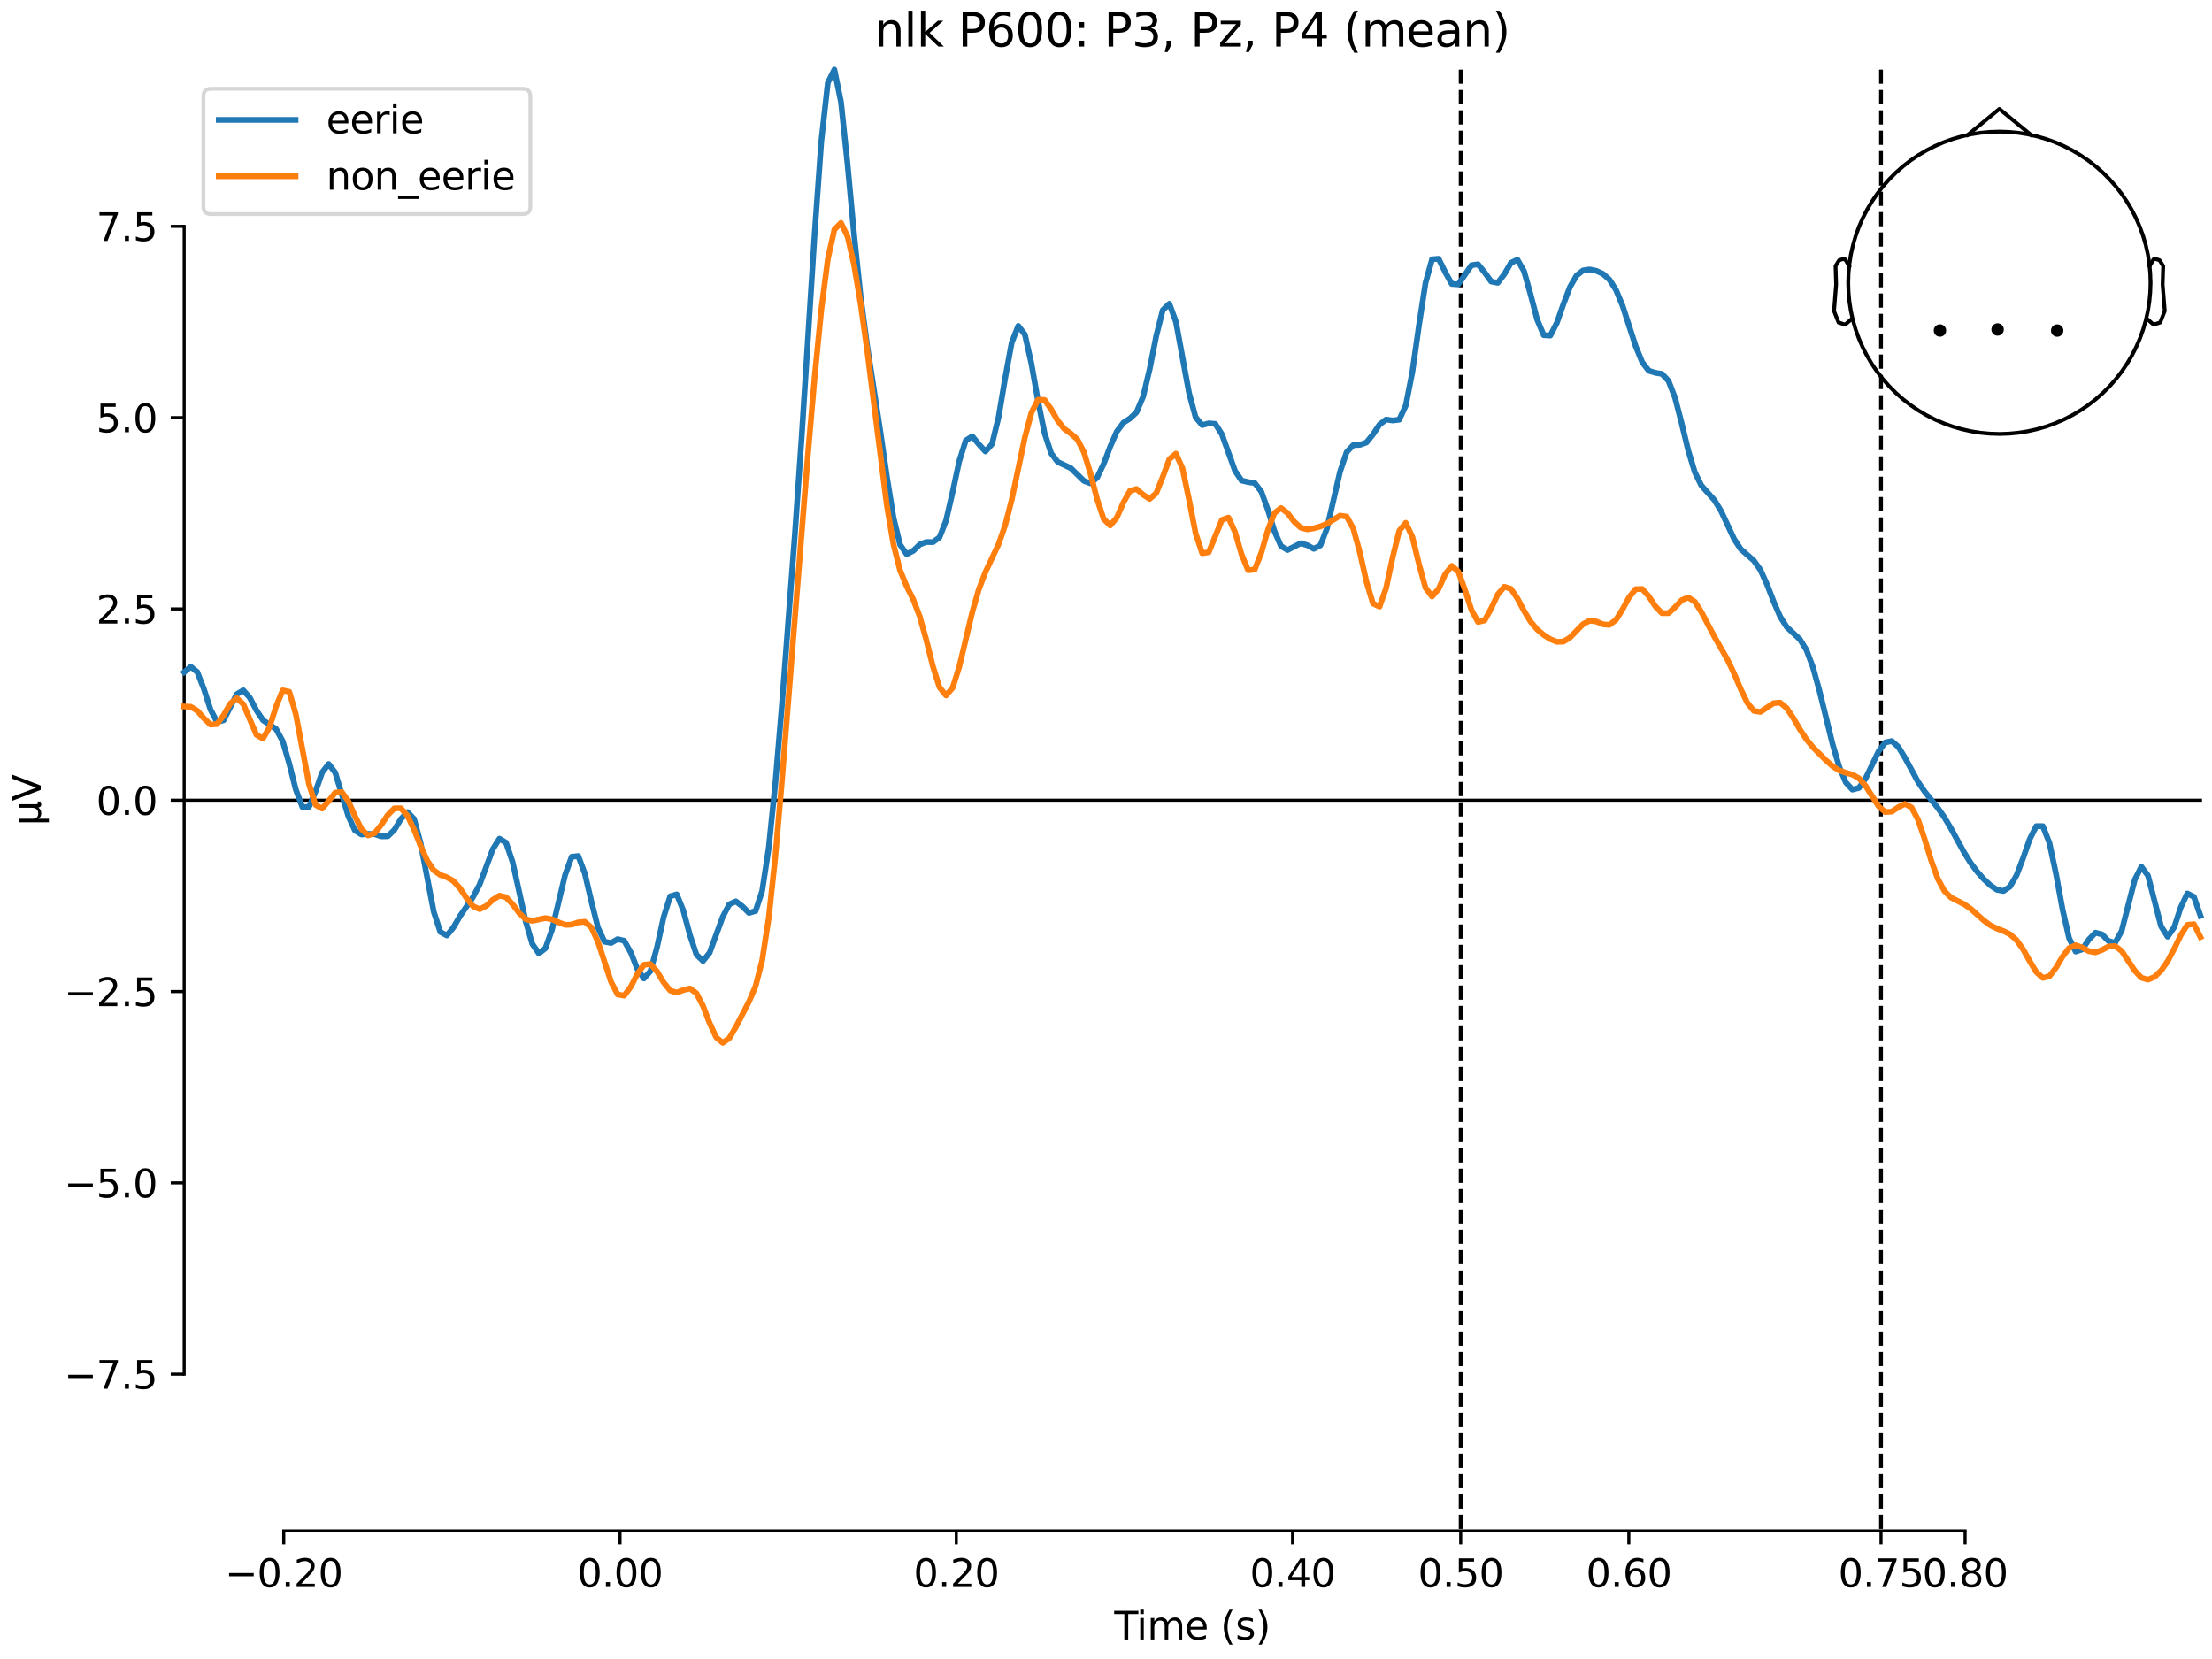 <?xml version="1.0" encoding="utf-8" standalone="no"?>
<!DOCTYPE svg PUBLIC "-//W3C//DTD SVG 1.1//EN"
  "http://www.w3.org/Graphics/SVG/1.1/DTD/svg11.dtd">
<svg xmlns:xlink="http://www.w3.org/1999/xlink" width="576pt" height="432pt" viewBox="0 0 576 432" xmlns="http://www.w3.org/2000/svg" version="1.1">
 <defs>
  <style type="text/css">*{stroke-linejoin: round; stroke-linecap: butt}</style>
 </defs>
 <g id="figure_1">
  <g id="patch_1">
   <path d="M 0 432 
L 576 432 
L 576 0 
L 0 0 
z
" style="fill: #ffffff"/>
  </g>
  <g id="axes_1">
   <g id="patch_2">
    <path d="M 47.961 398.644 
L 573 398.644 
L 573 18.118 
L 47.961 18.118 
L 47.961 398.644 
z
" style="fill: none; opacity: 0"/>
   </g>
   <g id="patch_3">
    <path d="M 47.961 357.821 
L 47.961 58.94 
" style="fill: none; stroke: #000000; stroke-width: 0.8; stroke-linejoin: miter; stroke-linecap: square"/>
   </g>
   <g id="LineCollection_1">
    <path d="M 380.36 18.118 
L 380.36 398.644 
" clip-path="url(#p552766f09e)" style="fill: none; stroke-dasharray: 3.7,1.6; stroke-dashoffset: 0; stroke: #000000"/>
    <path d="M 489.814 18.118 
L 489.814 398.644 
" clip-path="url(#p552766f09e)" style="fill: none; stroke-dasharray: 3.7,1.6; stroke-dashoffset: 0; stroke: #000000"/>
   </g>
   <g id="matplotlib.axis_1">
    <g id="xtick_1">
     <g id="line2d_1">
      <defs>
       <path id="m900a880a74" d="M 0 0 
L 0 3.5 
" style="stroke: #000000; stroke-width: 0.8"/>
      </defs>
      <g>
       <use xlink:href="#m900a880a74" x="73.888" y="398.644" style="stroke: #000000; stroke-width: 0.8"/>
      </g>
     </g>
     <g id="text_1">
      <!-- −0.20 -->
      <g transform="translate(58.566 413.242) scale(0.1 -0.1)">
       <defs>
        <path id="DejaVuSans-2212" d="M 678 2272 
L 4684 2272 
L 4684 1741 
L 678 1741 
L 678 2272 
z
" transform="scale(0.016)"/>
        <path id="DejaVuSans-30" d="M 2034 4250 
Q 1547 4250 1301 3770 
Q 1056 3291 1056 2328 
Q 1056 1369 1301 889 
Q 1547 409 2034 409 
Q 2525 409 2770 889 
Q 3016 1369 3016 2328 
Q 3016 3291 2770 3770 
Q 2525 4250 2034 4250 
z
M 2034 4750 
Q 2819 4750 3233 4129 
Q 3647 3509 3647 2328 
Q 3647 1150 3233 529 
Q 2819 -91 2034 -91 
Q 1250 -91 836 529 
Q 422 1150 422 2328 
Q 422 3509 836 4129 
Q 1250 4750 2034 4750 
z
" transform="scale(0.016)"/>
        <path id="DejaVuSans-2e" d="M 684 794 
L 1344 794 
L 1344 0 
L 684 0 
L 684 794 
z
" transform="scale(0.016)"/>
        <path id="DejaVuSans-32" d="M 1228 531 
L 3431 531 
L 3431 0 
L 469 0 
L 469 531 
Q 828 903 1448 1529 
Q 2069 2156 2228 2338 
Q 2531 2678 2651 2914 
Q 2772 3150 2772 3378 
Q 2772 3750 2511 3984 
Q 2250 4219 1831 4219 
Q 1534 4219 1204 4116 
Q 875 4013 500 3803 
L 500 4441 
Q 881 4594 1212 4672 
Q 1544 4750 1819 4750 
Q 2544 4750 2975 4387 
Q 3406 4025 3406 3419 
Q 3406 3131 3298 2873 
Q 3191 2616 2906 2266 
Q 2828 2175 2409 1742 
Q 1991 1309 1228 531 
z
" transform="scale(0.016)"/>
       </defs>
       <use xlink:href="#DejaVuSans-2212"/>
       <use xlink:href="#DejaVuSans-30" transform="translate(83.789 0)"/>
       <use xlink:href="#DejaVuSans-2e" transform="translate(147.412 0)"/>
       <use xlink:href="#DejaVuSans-32" transform="translate(179.199 0)"/>
       <use xlink:href="#DejaVuSans-30" transform="translate(242.822 0)"/>
      </g>
     </g>
    </g>
    <g id="xtick_2">
     <g id="line2d_2">
      <g>
       <use xlink:href="#m900a880a74" x="161.452" y="398.644" style="stroke: #000000; stroke-width: 0.8"/>
      </g>
     </g>
     <g id="text_2">
      <!-- 0.00 -->
      <g transform="translate(150.319 413.242) scale(0.1 -0.1)">
       <use xlink:href="#DejaVuSans-30"/>
       <use xlink:href="#DejaVuSans-2e" transform="translate(63.623 0)"/>
       <use xlink:href="#DejaVuSans-30" transform="translate(95.41 0)"/>
       <use xlink:href="#DejaVuSans-30" transform="translate(159.033 0)"/>
      </g>
     </g>
    </g>
    <g id="xtick_3">
     <g id="line2d_3">
      <g>
       <use xlink:href="#m900a880a74" x="249.015" y="398.644" style="stroke: #000000; stroke-width: 0.8"/>
      </g>
     </g>
     <g id="text_3">
      <!-- 0.20 -->
      <g transform="translate(237.882 413.242) scale(0.1 -0.1)">
       <use xlink:href="#DejaVuSans-30"/>
       <use xlink:href="#DejaVuSans-2e" transform="translate(63.623 0)"/>
       <use xlink:href="#DejaVuSans-32" transform="translate(95.41 0)"/>
       <use xlink:href="#DejaVuSans-30" transform="translate(159.033 0)"/>
      </g>
     </g>
    </g>
    <g id="xtick_4">
     <g id="line2d_4">
      <g>
       <use xlink:href="#m900a880a74" x="336.578" y="398.644" style="stroke: #000000; stroke-width: 0.8"/>
      </g>
     </g>
     <g id="text_4">
      <!-- 0.40 -->
      <g transform="translate(325.446 413.242) scale(0.1 -0.1)">
       <defs>
        <path id="DejaVuSans-34" d="M 2419 4116 
L 825 1625 
L 2419 1625 
L 2419 4116 
z
M 2253 4666 
L 3047 4666 
L 3047 1625 
L 3713 1625 
L 3713 1100 
L 3047 1100 
L 3047 0 
L 2419 0 
L 2419 1100 
L 313 1100 
L 313 1709 
L 2253 4666 
z
" transform="scale(0.016)"/>
       </defs>
       <use xlink:href="#DejaVuSans-30"/>
       <use xlink:href="#DejaVuSans-2e" transform="translate(63.623 0)"/>
       <use xlink:href="#DejaVuSans-34" transform="translate(95.41 0)"/>
       <use xlink:href="#DejaVuSans-30" transform="translate(159.033 0)"/>
      </g>
     </g>
    </g>
    <g id="xtick_5">
     <g id="line2d_5">
      <g>
       <use xlink:href="#m900a880a74" x="380.36" y="398.644" style="stroke: #000000; stroke-width: 0.8"/>
      </g>
     </g>
     <g id="text_5">
      <!-- 0.50 -->
      <g transform="translate(369.227 413.242) scale(0.1 -0.1)">
       <defs>
        <path id="DejaVuSans-35" d="M 691 4666 
L 3169 4666 
L 3169 4134 
L 1269 4134 
L 1269 2991 
Q 1406 3038 1543 3061 
Q 1681 3084 1819 3084 
Q 2600 3084 3056 2656 
Q 3513 2228 3513 1497 
Q 3513 744 3044 326 
Q 2575 -91 1722 -91 
Q 1428 -91 1123 -41 
Q 819 9 494 109 
L 494 744 
Q 775 591 1075 516 
Q 1375 441 1709 441 
Q 2250 441 2565 725 
Q 2881 1009 2881 1497 
Q 2881 1984 2565 2268 
Q 2250 2553 1709 2553 
Q 1456 2553 1204 2497 
Q 953 2441 691 2322 
L 691 4666 
z
" transform="scale(0.016)"/>
       </defs>
       <use xlink:href="#DejaVuSans-30"/>
       <use xlink:href="#DejaVuSans-2e" transform="translate(63.623 0)"/>
       <use xlink:href="#DejaVuSans-35" transform="translate(95.41 0)"/>
       <use xlink:href="#DejaVuSans-30" transform="translate(159.033 0)"/>
      </g>
     </g>
    </g>
    <g id="xtick_6">
     <g id="line2d_6">
      <g>
       <use xlink:href="#m900a880a74" x="424.142" y="398.644" style="stroke: #000000; stroke-width: 0.8"/>
      </g>
     </g>
     <g id="text_6">
      <!-- 0.60 -->
      <g transform="translate(413.009 413.242) scale(0.1 -0.1)">
       <defs>
        <path id="DejaVuSans-36" d="M 2113 2584 
Q 1688 2584 1439 2293 
Q 1191 2003 1191 1497 
Q 1191 994 1439 701 
Q 1688 409 2113 409 
Q 2538 409 2786 701 
Q 3034 994 3034 1497 
Q 3034 2003 2786 2293 
Q 2538 2584 2113 2584 
z
M 3366 4563 
L 3366 3988 
Q 3128 4100 2886 4159 
Q 2644 4219 2406 4219 
Q 1781 4219 1451 3797 
Q 1122 3375 1075 2522 
Q 1259 2794 1537 2939 
Q 1816 3084 2150 3084 
Q 2853 3084 3261 2657 
Q 3669 2231 3669 1497 
Q 3669 778 3244 343 
Q 2819 -91 2113 -91 
Q 1303 -91 875 529 
Q 447 1150 447 2328 
Q 447 3434 972 4092 
Q 1497 4750 2381 4750 
Q 2619 4750 2861 4703 
Q 3103 4656 3366 4563 
z
" transform="scale(0.016)"/>
       </defs>
       <use xlink:href="#DejaVuSans-30"/>
       <use xlink:href="#DejaVuSans-2e" transform="translate(63.623 0)"/>
       <use xlink:href="#DejaVuSans-36" transform="translate(95.41 0)"/>
       <use xlink:href="#DejaVuSans-30" transform="translate(159.033 0)"/>
      </g>
     </g>
    </g>
    <g id="xtick_7">
     <g id="line2d_7">
      <g>
       <use xlink:href="#m900a880a74" x="489.814" y="398.644" style="stroke: #000000; stroke-width: 0.8"/>
      </g>
     </g>
     <g id="text_7">
      <!-- 0.75 -->
      <g transform="translate(478.682 413.242) scale(0.1 -0.1)">
       <defs>
        <path id="DejaVuSans-37" d="M 525 4666 
L 3525 4666 
L 3525 4397 
L 1831 0 
L 1172 0 
L 2766 4134 
L 525 4134 
L 525 4666 
z
" transform="scale(0.016)"/>
       </defs>
       <use xlink:href="#DejaVuSans-30"/>
       <use xlink:href="#DejaVuSans-2e" transform="translate(63.623 0)"/>
       <use xlink:href="#DejaVuSans-37" transform="translate(95.41 0)"/>
       <use xlink:href="#DejaVuSans-35" transform="translate(159.033 0)"/>
      </g>
     </g>
    </g>
    <g id="xtick_8">
     <g id="line2d_8">
      <g>
       <use xlink:href="#m900a880a74" x="511.705" y="398.644" style="stroke: #000000; stroke-width: 0.8"/>
      </g>
     </g>
     <g id="text_8">
      <!-- 0.80 -->
      <g transform="translate(500.573 413.242) scale(0.1 -0.1)">
       <defs>
        <path id="DejaVuSans-38" d="M 2034 2216 
Q 1584 2216 1326 1975 
Q 1069 1734 1069 1313 
Q 1069 891 1326 650 
Q 1584 409 2034 409 
Q 2484 409 2743 651 
Q 3003 894 3003 1313 
Q 3003 1734 2745 1975 
Q 2488 2216 2034 2216 
z
M 1403 2484 
Q 997 2584 770 2862 
Q 544 3141 544 3541 
Q 544 4100 942 4425 
Q 1341 4750 2034 4750 
Q 2731 4750 3128 4425 
Q 3525 4100 3525 3541 
Q 3525 3141 3298 2862 
Q 3072 2584 2669 2484 
Q 3125 2378 3379 2068 
Q 3634 1759 3634 1313 
Q 3634 634 3220 271 
Q 2806 -91 2034 -91 
Q 1263 -91 848 271 
Q 434 634 434 1313 
Q 434 1759 690 2068 
Q 947 2378 1403 2484 
z
M 1172 3481 
Q 1172 3119 1398 2916 
Q 1625 2713 2034 2713 
Q 2441 2713 2670 2916 
Q 2900 3119 2900 3481 
Q 2900 3844 2670 4047 
Q 2441 4250 2034 4250 
Q 1625 4250 1398 4047 
Q 1172 3844 1172 3481 
z
" transform="scale(0.016)"/>
       </defs>
       <use xlink:href="#DejaVuSans-30"/>
       <use xlink:href="#DejaVuSans-2e" transform="translate(63.623 0)"/>
       <use xlink:href="#DejaVuSans-38" transform="translate(95.41 0)"/>
       <use xlink:href="#DejaVuSans-30" transform="translate(159.033 0)"/>
      </g>
     </g>
    </g>
    <g id="text_9">
     <!-- Time (s) -->
     <g transform="translate(290.152 426.92) scale(0.1 -0.1)">
      <defs>
       <path id="DejaVuSans-54" d="M -19 4666 
L 3928 4666 
L 3928 4134 
L 2272 4134 
L 2272 0 
L 1638 0 
L 1638 4134 
L -19 4134 
L -19 4666 
z
" transform="scale(0.016)"/>
       <path id="DejaVuSans-69" d="M 603 3500 
L 1178 3500 
L 1178 0 
L 603 0 
L 603 3500 
z
M 603 4863 
L 1178 4863 
L 1178 4134 
L 603 4134 
L 603 4863 
z
" transform="scale(0.016)"/>
       <path id="DejaVuSans-6d" d="M 3328 2828 
Q 3544 3216 3844 3400 
Q 4144 3584 4550 3584 
Q 5097 3584 5394 3201 
Q 5691 2819 5691 2113 
L 5691 0 
L 5113 0 
L 5113 2094 
Q 5113 2597 4934 2840 
Q 4756 3084 4391 3084 
Q 3944 3084 3684 2787 
Q 3425 2491 3425 1978 
L 3425 0 
L 2847 0 
L 2847 2094 
Q 2847 2600 2669 2842 
Q 2491 3084 2119 3084 
Q 1678 3084 1418 2786 
Q 1159 2488 1159 1978 
L 1159 0 
L 581 0 
L 581 3500 
L 1159 3500 
L 1159 2956 
Q 1356 3278 1631 3431 
Q 1906 3584 2284 3584 
Q 2666 3584 2933 3390 
Q 3200 3197 3328 2828 
z
" transform="scale(0.016)"/>
       <path id="DejaVuSans-65" d="M 3597 1894 
L 3597 1613 
L 953 1613 
Q 991 1019 1311 708 
Q 1631 397 2203 397 
Q 2534 397 2845 478 
Q 3156 559 3463 722 
L 3463 178 
Q 3153 47 2828 -22 
Q 2503 -91 2169 -91 
Q 1331 -91 842 396 
Q 353 884 353 1716 
Q 353 2575 817 3079 
Q 1281 3584 2069 3584 
Q 2775 3584 3186 3129 
Q 3597 2675 3597 1894 
z
M 3022 2063 
Q 3016 2534 2758 2815 
Q 2500 3097 2075 3097 
Q 1594 3097 1305 2825 
Q 1016 2553 972 2059 
L 3022 2063 
z
" transform="scale(0.016)"/>
       <path id="DejaVuSans-20" transform="scale(0.016)"/>
       <path id="DejaVuSans-28" d="M 1984 4856 
Q 1566 4138 1362 3434 
Q 1159 2731 1159 2009 
Q 1159 1288 1364 580 
Q 1569 -128 1984 -844 
L 1484 -844 
Q 1016 -109 783 600 
Q 550 1309 550 2009 
Q 550 2706 781 3412 
Q 1013 4119 1484 4856 
L 1984 4856 
z
" transform="scale(0.016)"/>
       <path id="DejaVuSans-73" d="M 2834 3397 
L 2834 2853 
Q 2591 2978 2328 3040 
Q 2066 3103 1784 3103 
Q 1356 3103 1142 2972 
Q 928 2841 928 2578 
Q 928 2378 1081 2264 
Q 1234 2150 1697 2047 
L 1894 2003 
Q 2506 1872 2764 1633 
Q 3022 1394 3022 966 
Q 3022 478 2636 193 
Q 2250 -91 1575 -91 
Q 1294 -91 989 -36 
Q 684 19 347 128 
L 347 722 
Q 666 556 975 473 
Q 1284 391 1588 391 
Q 1994 391 2212 530 
Q 2431 669 2431 922 
Q 2431 1156 2273 1281 
Q 2116 1406 1581 1522 
L 1381 1569 
Q 847 1681 609 1914 
Q 372 2147 372 2553 
Q 372 3047 722 3315 
Q 1072 3584 1716 3584 
Q 2034 3584 2315 3537 
Q 2597 3491 2834 3397 
z
" transform="scale(0.016)"/>
       <path id="DejaVuSans-29" d="M 513 4856 
L 1013 4856 
Q 1481 4119 1714 3412 
Q 1947 2706 1947 2009 
Q 1947 1309 1714 600 
Q 1481 -109 1013 -844 
L 513 -844 
Q 928 -128 1133 580 
Q 1338 1288 1338 2009 
Q 1338 2731 1133 3434 
Q 928 4138 513 4856 
z
" transform="scale(0.016)"/>
      </defs>
      <use xlink:href="#DejaVuSans-54"/>
      <use xlink:href="#DejaVuSans-69" transform="translate(57.959 0)"/>
      <use xlink:href="#DejaVuSans-6d" transform="translate(85.742 0)"/>
      <use xlink:href="#DejaVuSans-65" transform="translate(183.154 0)"/>
      <use xlink:href="#DejaVuSans-20" transform="translate(244.678 0)"/>
      <use xlink:href="#DejaVuSans-28" transform="translate(276.465 0)"/>
      <use xlink:href="#DejaVuSans-73" transform="translate(315.479 0)"/>
      <use xlink:href="#DejaVuSans-29" transform="translate(367.578 0)"/>
     </g>
    </g>
   </g>
   <g id="matplotlib.axis_2">
    <g id="ytick_1">
     <g id="line2d_9">
      <defs>
       <path id="m41a043cfe4" d="M 0 0 
L -3.5 0 
" style="stroke: #000000; stroke-width: 0.8"/>
      </defs>
      <g>
       <use xlink:href="#m41a043cfe4" x="47.961" y="357.821" style="stroke: #000000; stroke-width: 0.8"/>
      </g>
     </g>
     <g id="text_10">
      <!-- −7.5 -->
      <g transform="translate(16.678 361.621) scale(0.1 -0.1)">
       <use xlink:href="#DejaVuSans-2212"/>
       <use xlink:href="#DejaVuSans-37" transform="translate(83.789 0)"/>
       <use xlink:href="#DejaVuSans-2e" transform="translate(147.412 0)"/>
       <use xlink:href="#DejaVuSans-35" transform="translate(179.199 0)"/>
      </g>
     </g>
    </g>
    <g id="ytick_2">
     <g id="line2d_10">
      <g>
       <use xlink:href="#m41a043cfe4" x="47.961" y="308.008" style="stroke: #000000; stroke-width: 0.8"/>
      </g>
     </g>
     <g id="text_11">
      <!-- −5.0 -->
      <g transform="translate(16.678 311.807) scale(0.1 -0.1)">
       <use xlink:href="#DejaVuSans-2212"/>
       <use xlink:href="#DejaVuSans-35" transform="translate(83.789 0)"/>
       <use xlink:href="#DejaVuSans-2e" transform="translate(147.412 0)"/>
       <use xlink:href="#DejaVuSans-30" transform="translate(179.199 0)"/>
      </g>
     </g>
    </g>
    <g id="ytick_3">
     <g id="line2d_11">
      <g>
       <use xlink:href="#m41a043cfe4" x="47.961" y="258.194" style="stroke: #000000; stroke-width: 0.8"/>
      </g>
     </g>
     <g id="text_12">
      <!-- −2.5 -->
      <g transform="translate(16.678 261.994) scale(0.1 -0.1)">
       <use xlink:href="#DejaVuSans-2212"/>
       <use xlink:href="#DejaVuSans-32" transform="translate(83.789 0)"/>
       <use xlink:href="#DejaVuSans-2e" transform="translate(147.412 0)"/>
       <use xlink:href="#DejaVuSans-35" transform="translate(179.199 0)"/>
      </g>
     </g>
    </g>
    <g id="ytick_4">
     <g id="line2d_12">
      <g>
       <use xlink:href="#m41a043cfe4" x="47.961" y="208.381" style="stroke: #000000; stroke-width: 0.8"/>
      </g>
     </g>
     <g id="text_13">
      <!-- 0.0 -->
      <g transform="translate(25.058 212.18) scale(0.1 -0.1)">
       <use xlink:href="#DejaVuSans-30"/>
       <use xlink:href="#DejaVuSans-2e" transform="translate(63.623 0)"/>
       <use xlink:href="#DejaVuSans-30" transform="translate(95.41 0)"/>
      </g>
     </g>
    </g>
    <g id="ytick_5">
     <g id="line2d_13">
      <g>
       <use xlink:href="#m41a043cfe4" x="47.961" y="158.567" style="stroke: #000000; stroke-width: 0.8"/>
      </g>
     </g>
     <g id="text_14">
      <!-- 2.5 -->
      <g transform="translate(25.058 162.367) scale(0.1 -0.1)">
       <use xlink:href="#DejaVuSans-32"/>
       <use xlink:href="#DejaVuSans-2e" transform="translate(63.623 0)"/>
       <use xlink:href="#DejaVuSans-35" transform="translate(95.41 0)"/>
      </g>
     </g>
    </g>
    <g id="ytick_6">
     <g id="line2d_14">
      <g>
       <use xlink:href="#m41a043cfe4" x="47.961" y="108.754" style="stroke: #000000; stroke-width: 0.8"/>
      </g>
     </g>
     <g id="text_15">
      <!-- 5.0 -->
      <g transform="translate(25.058 112.553) scale(0.1 -0.1)">
       <use xlink:href="#DejaVuSans-35"/>
       <use xlink:href="#DejaVuSans-2e" transform="translate(63.623 0)"/>
       <use xlink:href="#DejaVuSans-30" transform="translate(95.41 0)"/>
      </g>
     </g>
    </g>
    <g id="ytick_7">
     <g id="line2d_15">
      <g>
       <use xlink:href="#m41a043cfe4" x="47.961" y="58.94" style="stroke: #000000; stroke-width: 0.8"/>
      </g>
     </g>
     <g id="text_16">
      <!-- 7.5 -->
      <g transform="translate(25.058 62.74) scale(0.1 -0.1)">
       <use xlink:href="#DejaVuSans-37"/>
       <use xlink:href="#DejaVuSans-2e" transform="translate(63.623 0)"/>
       <use xlink:href="#DejaVuSans-35" transform="translate(95.41 0)"/>
      </g>
     </g>
    </g>
    <g id="text_17">
     <!-- µV -->
     <g transform="translate(10.599 214.982) rotate(-90) scale(0.1 -0.1)">
      <defs>
       <path id="DejaVuSans-b5" d="M 544 -1331 
L 544 3500 
L 1119 3500 
L 1119 1325 
Q 1119 872 1334 640 
Q 1550 409 1972 409 
Q 2434 409 2667 671 
Q 2900 934 2900 1459 
L 2900 3500 
L 3475 3500 
L 3475 806 
Q 3475 619 3529 530 
Q 3584 441 3700 441 
Q 3728 441 3778 458 
Q 3828 475 3916 513 
L 3916 50 
Q 3788 -22 3673 -56 
Q 3559 -91 3450 -91 
Q 3234 -91 3106 31 
Q 2978 153 2931 403 
Q 2775 156 2548 32 
Q 2322 -91 2016 -91 
Q 1697 -91 1473 31 
Q 1250 153 1119 397 
L 1119 -1331 
L 544 -1331 
z
" transform="scale(0.016)"/>
       <path id="DejaVuSans-56" d="M 1831 0 
L 50 4666 
L 709 4666 
L 2188 738 
L 3669 4666 
L 4325 4666 
L 2547 0 
L 1831 0 
z
" transform="scale(0.016)"/>
      </defs>
      <use xlink:href="#DejaVuSans-b5"/>
      <use xlink:href="#DejaVuSans-56" transform="translate(63.623 0)"/>
     </g>
    </g>
   </g>
   <g id="patch_4">
    <path d="M 73.888 398.644 
L 511.705 398.644 
" style="fill: none; stroke: #000000; stroke-width: 0.8; stroke-linejoin: miter; stroke-linecap: square"/>
   </g>
   <g id="patch_5">
    <path d="M 47.961 208.381 
L 573 208.381 
" style="fill: none; stroke: #000000; stroke-width: 0.8; stroke-linejoin: miter; stroke-linecap: square"/>
   </g>
   <g id="text_18">
    <!-- nlk P600: P3, Pz, P4 (mean) -->
    <g transform="translate(227.762 12.118) scale(0.12 -0.12)">
     <defs>
      <path id="DejaVuSans-6e" d="M 3513 2113 
L 3513 0 
L 2938 0 
L 2938 2094 
Q 2938 2591 2744 2837 
Q 2550 3084 2163 3084 
Q 1697 3084 1428 2787 
Q 1159 2491 1159 1978 
L 1159 0 
L 581 0 
L 581 3500 
L 1159 3500 
L 1159 2956 
Q 1366 3272 1645 3428 
Q 1925 3584 2291 3584 
Q 2894 3584 3203 3211 
Q 3513 2838 3513 2113 
z
" transform="scale(0.016)"/>
      <path id="DejaVuSans-6c" d="M 603 4863 
L 1178 4863 
L 1178 0 
L 603 0 
L 603 4863 
z
" transform="scale(0.016)"/>
      <path id="DejaVuSans-6b" d="M 581 4863 
L 1159 4863 
L 1159 1991 
L 2875 3500 
L 3609 3500 
L 1753 1863 
L 3688 0 
L 2938 0 
L 1159 1709 
L 1159 0 
L 581 0 
L 581 4863 
z
" transform="scale(0.016)"/>
      <path id="DejaVuSans-50" d="M 1259 4147 
L 1259 2394 
L 2053 2394 
Q 2494 2394 2734 2622 
Q 2975 2850 2975 3272 
Q 2975 3691 2734 3919 
Q 2494 4147 2053 4147 
L 1259 4147 
z
M 628 4666 
L 2053 4666 
Q 2838 4666 3239 4311 
Q 3641 3956 3641 3272 
Q 3641 2581 3239 2228 
Q 2838 1875 2053 1875 
L 1259 1875 
L 1259 0 
L 628 0 
L 628 4666 
z
" transform="scale(0.016)"/>
      <path id="DejaVuSans-3a" d="M 750 794 
L 1409 794 
L 1409 0 
L 750 0 
L 750 794 
z
M 750 3309 
L 1409 3309 
L 1409 2516 
L 750 2516 
L 750 3309 
z
" transform="scale(0.016)"/>
      <path id="DejaVuSans-33" d="M 2597 2516 
Q 3050 2419 3304 2112 
Q 3559 1806 3559 1356 
Q 3559 666 3084 287 
Q 2609 -91 1734 -91 
Q 1441 -91 1130 -33 
Q 819 25 488 141 
L 488 750 
Q 750 597 1062 519 
Q 1375 441 1716 441 
Q 2309 441 2620 675 
Q 2931 909 2931 1356 
Q 2931 1769 2642 2001 
Q 2353 2234 1838 2234 
L 1294 2234 
L 1294 2753 
L 1863 2753 
Q 2328 2753 2575 2939 
Q 2822 3125 2822 3475 
Q 2822 3834 2567 4026 
Q 2313 4219 1838 4219 
Q 1578 4219 1281 4162 
Q 984 4106 628 3988 
L 628 4550 
Q 988 4650 1302 4700 
Q 1616 4750 1894 4750 
Q 2613 4750 3031 4423 
Q 3450 4097 3450 3541 
Q 3450 3153 3228 2886 
Q 3006 2619 2597 2516 
z
" transform="scale(0.016)"/>
      <path id="DejaVuSans-2c" d="M 750 794 
L 1409 794 
L 1409 256 
L 897 -744 
L 494 -744 
L 750 256 
L 750 794 
z
" transform="scale(0.016)"/>
      <path id="DejaVuSans-7a" d="M 353 3500 
L 3084 3500 
L 3084 2975 
L 922 459 
L 3084 459 
L 3084 0 
L 275 0 
L 275 525 
L 2438 3041 
L 353 3041 
L 353 3500 
z
" transform="scale(0.016)"/>
      <path id="DejaVuSans-61" d="M 2194 1759 
Q 1497 1759 1228 1600 
Q 959 1441 959 1056 
Q 959 750 1161 570 
Q 1363 391 1709 391 
Q 2188 391 2477 730 
Q 2766 1069 2766 1631 
L 2766 1759 
L 2194 1759 
z
M 3341 1997 
L 3341 0 
L 2766 0 
L 2766 531 
Q 2569 213 2275 61 
Q 1981 -91 1556 -91 
Q 1019 -91 701 211 
Q 384 513 384 1019 
Q 384 1609 779 1909 
Q 1175 2209 1959 2209 
L 2766 2209 
L 2766 2266 
Q 2766 2663 2505 2880 
Q 2244 3097 1772 3097 
Q 1472 3097 1187 3025 
Q 903 2953 641 2809 
L 641 3341 
Q 956 3463 1253 3523 
Q 1550 3584 1831 3584 
Q 2591 3584 2966 3190 
Q 3341 2797 3341 1997 
z
" transform="scale(0.016)"/>
     </defs>
     <use xlink:href="#DejaVuSans-6e"/>
     <use xlink:href="#DejaVuSans-6c" transform="translate(63.379 0)"/>
     <use xlink:href="#DejaVuSans-6b" transform="translate(91.162 0)"/>
     <use xlink:href="#DejaVuSans-20" transform="translate(149.072 0)"/>
     <use xlink:href="#DejaVuSans-50" transform="translate(180.859 0)"/>
     <use xlink:href="#DejaVuSans-36" transform="translate(241.162 0)"/>
     <use xlink:href="#DejaVuSans-30" transform="translate(304.785 0)"/>
     <use xlink:href="#DejaVuSans-30" transform="translate(368.408 0)"/>
     <use xlink:href="#DejaVuSans-3a" transform="translate(432.031 0)"/>
     <use xlink:href="#DejaVuSans-20" transform="translate(465.723 0)"/>
     <use xlink:href="#DejaVuSans-50" transform="translate(497.51 0)"/>
     <use xlink:href="#DejaVuSans-33" transform="translate(557.812 0)"/>
     <use xlink:href="#DejaVuSans-2c" transform="translate(621.436 0)"/>
     <use xlink:href="#DejaVuSans-20" transform="translate(653.223 0)"/>
     <use xlink:href="#DejaVuSans-50" transform="translate(685.01 0)"/>
     <use xlink:href="#DejaVuSans-7a" transform="translate(745.312 0)"/>
     <use xlink:href="#DejaVuSans-2c" transform="translate(797.803 0)"/>
     <use xlink:href="#DejaVuSans-20" transform="translate(829.59 0)"/>
     <use xlink:href="#DejaVuSans-50" transform="translate(861.377 0)"/>
     <use xlink:href="#DejaVuSans-34" transform="translate(921.68 0)"/>
     <use xlink:href="#DejaVuSans-20" transform="translate(985.303 0)"/>
     <use xlink:href="#DejaVuSans-28" transform="translate(1017.09 0)"/>
     <use xlink:href="#DejaVuSans-6d" transform="translate(1056.104 0)"/>
     <use xlink:href="#DejaVuSans-65" transform="translate(1153.516 0)"/>
     <use xlink:href="#DejaVuSans-61" transform="translate(1215.039 0)"/>
     <use xlink:href="#DejaVuSans-6e" transform="translate(1276.318 0)"/>
     <use xlink:href="#DejaVuSans-29" transform="translate(1339.697 0)"/>
    </g>
   </g>
   <g id="legend_1">
    <g id="patch_6">
     <path d="M 54.961 55.753 
L 136.103 55.753 
Q 138.103 55.753 138.103 53.753 
L 138.103 25.118 
Q 138.103 23.118 136.103 23.118 
L 54.961 23.118 
Q 52.961 23.118 52.961 25.118 
L 52.961 53.753 
Q 52.961 55.753 54.961 55.753 
z
" style="fill: #ffffff; opacity: 0.8; stroke: #cccccc; stroke-linejoin: miter"/>
    </g>
    <g id="line2d_16">
     <path d="M 56.961 31.217 
L 66.961 31.217 
L 76.961 31.217 
" style="fill: none; stroke: #1f77b4; stroke-width: 1.5; stroke-linecap: square"/>
    </g>
    <g id="text_19">
     <!-- eerie -->
     <g transform="translate(84.961 34.717) scale(0.1 -0.1)">
      <defs>
       <path id="DejaVuSans-72" d="M 2631 2963 
Q 2534 3019 2420 3045 
Q 2306 3072 2169 3072 
Q 1681 3072 1420 2755 
Q 1159 2438 1159 1844 
L 1159 0 
L 581 0 
L 581 3500 
L 1159 3500 
L 1159 2956 
Q 1341 3275 1631 3429 
Q 1922 3584 2338 3584 
Q 2397 3584 2469 3576 
Q 2541 3569 2628 3553 
L 2631 2963 
z
" transform="scale(0.016)"/>
      </defs>
      <use xlink:href="#DejaVuSans-65"/>
      <use xlink:href="#DejaVuSans-65" transform="translate(61.523 0)"/>
      <use xlink:href="#DejaVuSans-72" transform="translate(123.047 0)"/>
      <use xlink:href="#DejaVuSans-69" transform="translate(164.16 0)"/>
      <use xlink:href="#DejaVuSans-65" transform="translate(191.943 0)"/>
     </g>
    </g>
    <g id="line2d_17">
     <path d="M 56.961 45.895 
L 66.961 45.895 
L 76.961 45.895 
" style="fill: none; stroke: #ff7f0e; stroke-width: 1.5; stroke-linecap: square"/>
    </g>
    <g id="text_20">
     <!-- non_eerie -->
     <g transform="translate(84.961 49.395) scale(0.1 -0.1)">
      <defs>
       <path id="DejaVuSans-6f" d="M 1959 3097 
Q 1497 3097 1228 2736 
Q 959 2375 959 1747 
Q 959 1119 1226 758 
Q 1494 397 1959 397 
Q 2419 397 2687 759 
Q 2956 1122 2956 1747 
Q 2956 2369 2687 2733 
Q 2419 3097 1959 3097 
z
M 1959 3584 
Q 2709 3584 3137 3096 
Q 3566 2609 3566 1747 
Q 3566 888 3137 398 
Q 2709 -91 1959 -91 
Q 1206 -91 779 398 
Q 353 888 353 1747 
Q 353 2609 779 3096 
Q 1206 3584 1959 3584 
z
" transform="scale(0.016)"/>
       <path id="DejaVuSans-5f" d="M 3263 -1063 
L 3263 -1509 
L -63 -1509 
L -63 -1063 
L 3263 -1063 
z
" transform="scale(0.016)"/>
      </defs>
      <use xlink:href="#DejaVuSans-6e"/>
      <use xlink:href="#DejaVuSans-6f" transform="translate(63.379 0)"/>
      <use xlink:href="#DejaVuSans-6e" transform="translate(124.561 0)"/>
      <use xlink:href="#DejaVuSans-5f" transform="translate(187.939 0)"/>
      <use xlink:href="#DejaVuSans-65" transform="translate(237.939 0)"/>
      <use xlink:href="#DejaVuSans-65" transform="translate(299.463 0)"/>
      <use xlink:href="#DejaVuSans-72" transform="translate(360.986 0)"/>
      <use xlink:href="#DejaVuSans-69" transform="translate(402.1 0)"/>
      <use xlink:href="#DejaVuSans-65" transform="translate(429.883 0)"/>
     </g>
    </g>
   </g>
   <g id="line2d_18">
    <path d="M 47.961 175.044 
L 49.671 173.608 
L 51.382 175.005 
L 53.092 179.406 
L 54.802 184.735 
L 56.512 188.011 
L 58.223 187.557 
L 61.643 180.783 
L 63.353 179.76 
L 65.063 181.687 
L 66.774 184.976 
L 68.484 187.54 
L 71.904 189.846 
L 73.615 193.006 
L 75.325 198.849 
L 77.035 205.63 
L 78.745 210.155 
L 80.455 210.138 
L 82.166 206.099 
L 83.876 201.153 
L 85.586 198.944 
L 87.296 201.2 
L 90.717 212.564 
L 92.427 216.239 
L 94.137 217.31 
L 95.847 217.127 
L 97.558 217.212 
L 99.268 217.785 
L 100.978 217.762 
L 102.688 216.101 
L 104.399 213.265 
L 106.109 211.465 
L 107.819 213.253 
L 109.529 219.56 
L 112.95 237.428 
L 114.66 242.677 
L 116.37 243.59 
L 118.08 241.489 
L 119.791 238.525 
L 123.211 233.54 
L 124.921 230.266 
L 128.342 221.099 
L 130.052 218.393 
L 131.762 219.408 
L 133.472 224.441 
L 136.893 239.901 
L 138.603 245.767 
L 140.313 248.276 
L 142.023 246.941 
L 143.734 242.116 
L 147.154 227.824 
L 148.864 223.104 
L 150.575 222.913 
L 152.285 227.457 
L 153.995 234.748 
L 155.705 241.523 
L 157.415 245.214 
L 159.126 245.538 
L 160.836 244.544 
L 162.546 244.967 
L 164.256 248.026 
L 165.967 252.336 
L 167.677 254.791 
L 169.387 252.865 
L 171.097 246.612 
L 172.807 238.826 
L 174.518 233.397 
L 176.228 232.894 
L 177.938 237.121 
L 179.648 243.466 
L 181.359 248.596 
L 183.069 250.234 
L 184.779 248.09 
L 188.199 238.737 
L 189.91 235.485 
L 191.62 234.708 
L 193.33 236.023 
L 195.04 237.725 
L 196.751 237.217 
L 198.461 232.014 
L 200.171 220.823 
L 201.881 204.132 
L 203.592 183.798 
L 207.012 138.733 
L 208.722 114.209 
L 212.143 60.675 
L 213.853 36.921 
L 215.563 21.538 
L 217.273 18.118 
L 218.984 26.528 
L 220.694 42.765 
L 222.404 61.153 
L 224.114 77.332 
L 225.824 90.156 
L 229.245 112.417 
L 230.955 124.211 
L 232.665 134.811 
L 234.376 141.841 
L 236.086 144.311 
L 237.796 143.448 
L 239.506 141.787 
L 241.216 141.133 
L 242.927 141.175 
L 244.637 139.935 
L 246.347 135.56 
L 248.057 128.157 
L 249.768 120.138 
L 251.478 114.711 
L 253.188 113.607 
L 254.898 115.693 
L 256.608 117.553 
L 258.319 115.627 
L 260.029 108.621 
L 261.739 98.465 
L 263.449 89.222 
L 265.16 84.865 
L 266.87 87.103 
L 268.58 94.689 
L 270.29 104.372 
L 272 112.776 
L 273.711 118.026 
L 275.421 120.28 
L 278.841 121.901 
L 282.262 125.236 
L 283.972 125.858 
L 285.682 124.372 
L 287.392 120.812 
L 289.103 116.284 
L 290.813 112.377 
L 292.523 110.075 
L 294.233 108.972 
L 295.944 107.36 
L 297.654 103.3 
L 299.364 96.156 
L 301.074 87.525 
L 302.784 80.742 
L 304.495 79.104 
L 306.205 83.767 
L 309.625 102.334 
L 311.336 108.658 
L 313.046 110.692 
L 314.756 110.236 
L 316.466 110.372 
L 318.176 113.097 
L 321.597 122.604 
L 323.307 125.137 
L 325.017 125.537 
L 326.728 125.774 
L 328.438 128.017 
L 330.148 132.744 
L 331.858 138.291 
L 333.568 142.197 
L 335.279 143.223 
L 338.699 141.472 
L 340.409 141.973 
L 342.12 142.917 
L 343.83 142.008 
L 345.54 137.593 
L 348.96 122.767 
L 350.671 117.71 
L 352.381 115.908 
L 354.091 115.839 
L 355.801 115.234 
L 357.512 113.133 
L 359.222 110.567 
L 360.932 109.245 
L 362.642 109.488 
L 364.353 109.285 
L 366.063 105.592 
L 367.773 96.869 
L 369.483 84.817 
L 371.193 73.69 
L 372.904 67.521 
L 374.614 67.384 
L 376.324 70.851 
L 378.034 73.942 
L 379.745 74.052 
L 383.165 69.065 
L 384.875 68.82 
L 386.585 70.93 
L 388.296 73.31 
L 390.006 73.649 
L 391.716 71.424 
L 393.426 68.464 
L 395.137 67.617 
L 396.847 70.594 
L 398.557 76.678 
L 400.267 83.209 
L 401.977 87.278 
L 403.688 87.391 
L 405.398 84.072 
L 407.108 79.199 
L 408.818 74.723 
L 410.529 71.756 
L 412.239 70.406 
L 413.949 70.164 
L 415.659 70.514 
L 417.369 71.291 
L 419.08 72.789 
L 420.79 75.469 
L 422.5 79.588 
L 425.921 90.139 
L 427.631 94.312 
L 429.341 96.536 
L 431.051 97.072 
L 432.761 97.354 
L 434.472 99.173 
L 436.182 103.599 
L 437.892 110.198 
L 439.602 117.26 
L 441.313 122.933 
L 443.023 126.423 
L 446.443 130.248 
L 448.153 133.059 
L 451.574 140.384 
L 453.284 142.988 
L 456.705 145.995 
L 458.415 148.415 
L 460.125 152.169 
L 461.835 156.606 
L 463.545 160.566 
L 465.256 163.263 
L 468.676 166.473 
L 470.386 169.22 
L 472.097 173.78 
L 473.807 179.973 
L 477.227 193.859 
L 478.937 199.662 
L 480.648 203.734 
L 482.358 205.617 
L 484.068 205.167 
L 485.778 202.728 
L 489.199 195.621 
L 490.909 193.341 
L 492.619 192.971 
L 494.329 194.496 
L 496.04 197.303 
L 499.46 203.608 
L 501.17 206.121 
L 504.591 210.368 
L 506.301 212.811 
L 508.011 215.69 
L 511.432 221.941 
L 513.142 224.69 
L 514.852 226.984 
L 516.562 228.912 
L 518.273 230.516 
L 519.983 231.695 
L 521.693 232.01 
L 523.403 230.874 
L 525.114 227.919 
L 526.824 223.419 
L 528.534 218.524 
L 530.244 215.127 
L 531.954 215.128 
L 533.665 219.504 
L 535.375 227.535 
L 537.085 236.835 
L 538.795 244.314 
L 540.506 247.787 
L 542.216 247.216 
L 543.926 244.663 
L 545.636 242.871 
L 547.346 243.299 
L 549.057 245.044 
L 550.767 245.491 
L 552.477 242.408 
L 555.898 229.062 
L 557.608 225.687 
L 559.318 227.978 
L 562.738 241.197 
L 564.449 243.909 
L 566.159 241.441 
L 567.869 236.27 
L 569.579 232.661 
L 571.29 233.528 
L 573 238.474 
L 573 238.474 
" style="fill: none; stroke: #1f77b4; stroke-width: 1.5; stroke-linecap: square"/>
   </g>
   <g id="line2d_19">
    <path d="M 47.961 183.964 
L 49.671 184.043 
L 51.382 185.08 
L 53.092 187.039 
L 54.802 188.681 
L 56.512 188.536 
L 58.223 186.262 
L 59.933 183.249 
L 61.643 181.778 
L 63.353 183.357 
L 66.774 191.339 
L 68.484 192.333 
L 70.194 189.304 
L 71.904 183.924 
L 73.615 179.769 
L 75.325 180.144 
L 77.035 185.976 
L 80.455 204.169 
L 82.166 209.593 
L 83.876 210.556 
L 85.586 208.574 
L 87.296 206.403 
L 89.007 206.248 
L 90.717 208.645 
L 92.427 212.481 
L 94.137 215.923 
L 95.847 217.546 
L 97.558 216.954 
L 99.268 214.789 
L 100.978 212.226 
L 102.688 210.491 
L 104.399 210.467 
L 106.109 212.433 
L 107.819 216.019 
L 109.529 220.287 
L 111.239 224.092 
L 112.95 226.625 
L 114.66 227.838 
L 116.37 228.438 
L 118.08 229.422 
L 119.791 231.342 
L 121.501 233.878 
L 123.211 236.004 
L 124.921 236.742 
L 126.631 235.894 
L 128.342 234.285 
L 130.052 233.229 
L 131.762 233.634 
L 133.472 235.447 
L 135.183 237.729 
L 136.893 239.34 
L 138.603 239.779 
L 142.023 239.071 
L 143.734 239.369 
L 145.444 240.17 
L 147.154 240.819 
L 148.864 240.765 
L 150.575 240.172 
L 152.285 240.025 
L 153.995 241.527 
L 155.705 245.229 
L 159.126 255.687 
L 160.836 258.955 
L 162.546 259.256 
L 164.256 256.95 
L 165.967 253.626 
L 167.677 251.228 
L 169.387 251.032 
L 171.097 252.98 
L 172.807 255.81 
L 174.518 257.936 
L 176.228 258.461 
L 177.938 257.813 
L 179.648 257.396 
L 181.359 258.634 
L 183.069 261.955 
L 184.779 266.392 
L 186.489 270.112 
L 188.199 271.545 
L 189.91 270.337 
L 191.62 267.413 
L 195.04 260.821 
L 196.751 256.792 
L 198.461 250.102 
L 200.171 239.056 
L 201.881 223.194 
L 203.592 203.567 
L 210.432 117.752 
L 212.143 98.076 
L 213.853 80.738 
L 215.563 67.474 
L 217.273 59.763 
L 218.984 58.04 
L 220.694 61.558 
L 222.404 69.002 
L 224.114 79.18 
L 225.824 91.37 
L 230.955 131.722 
L 232.665 141.794 
L 234.376 148.513 
L 236.086 152.659 
L 237.796 156.071 
L 239.506 160.552 
L 241.216 166.705 
L 242.927 173.528 
L 244.637 178.971 
L 246.347 181.097 
L 248.057 179.121 
L 249.768 173.706 
L 253.188 159.362 
L 254.898 153.421 
L 256.608 148.965 
L 260.029 141.703 
L 261.739 136.796 
L 263.449 130.131 
L 266.87 113.925 
L 268.58 107.457 
L 270.29 104.091 
L 272 104.139 
L 273.711 106.546 
L 275.421 109.523 
L 277.131 111.663 
L 278.841 112.891 
L 280.552 114.427 
L 282.262 117.772 
L 283.972 123.386 
L 285.682 129.988 
L 287.392 135.153 
L 289.103 136.828 
L 290.813 134.78 
L 292.523 130.872 
L 294.233 127.828 
L 295.944 127.336 
L 297.654 128.815 
L 299.364 129.914 
L 301.074 128.42 
L 302.784 124.173 
L 304.495 119.571 
L 306.205 118.121 
L 307.915 121.952 
L 309.625 130.105 
L 311.336 138.872 
L 313.046 144.071 
L 314.756 143.791 
L 318.176 135.4 
L 319.887 134.775 
L 321.597 138.546 
L 323.307 144.379 
L 325.017 148.502 
L 326.728 148.311 
L 328.438 143.973 
L 330.148 138.044 
L 331.858 133.606 
L 333.568 132.285 
L 335.279 133.608 
L 336.989 135.834 
L 338.699 137.404 
L 340.409 137.845 
L 342.12 137.575 
L 343.83 137.08 
L 345.54 136.378 
L 348.96 134.262 
L 350.671 134.53 
L 352.381 137.597 
L 354.091 143.799 
L 355.801 151.408 
L 357.512 157.142 
L 359.222 157.971 
L 360.932 153.175 
L 362.642 145.147 
L 364.353 138.221 
L 366.063 136.147 
L 367.773 139.827 
L 369.483 146.832 
L 371.193 153.052 
L 372.904 155.329 
L 374.614 153.331 
L 376.324 149.533 
L 378.034 147.35 
L 379.745 148.853 
L 381.455 153.536 
L 383.165 158.847 
L 384.875 161.967 
L 386.585 161.557 
L 388.296 158.433 
L 390.006 154.801 
L 391.716 152.789 
L 393.426 153.319 
L 395.137 155.835 
L 396.847 159.057 
L 398.557 161.874 
L 400.267 163.902 
L 401.977 165.338 
L 403.688 166.435 
L 405.398 167.128 
L 407.108 167.075 
L 408.818 166.016 
L 412.239 162.505 
L 413.949 161.622 
L 415.659 161.832 
L 417.369 162.557 
L 419.08 162.714 
L 420.79 161.421 
L 422.5 158.682 
L 424.21 155.527 
L 425.921 153.411 
L 427.631 153.363 
L 429.341 155.268 
L 431.051 157.889 
L 432.761 159.667 
L 434.472 159.664 
L 436.182 158.124 
L 437.892 156.288 
L 439.602 155.568 
L 441.313 156.683 
L 443.023 159.337 
L 446.443 165.826 
L 449.864 171.821 
L 451.574 175.441 
L 453.284 179.441 
L 454.994 182.996 
L 456.705 185.118 
L 458.415 185.386 
L 461.835 183.11 
L 463.545 182.973 
L 465.256 184.384 
L 466.966 186.972 
L 468.676 189.908 
L 470.386 192.511 
L 472.097 194.596 
L 475.517 198.026 
L 477.227 199.531 
L 478.937 200.628 
L 480.648 201.23 
L 482.358 201.693 
L 484.068 202.662 
L 485.778 204.608 
L 489.199 209.972 
L 490.909 211.457 
L 492.619 211.34 
L 494.329 210.183 
L 496.04 209.346 
L 497.75 210.233 
L 499.46 213.449 
L 501.17 218.489 
L 502.881 224.064 
L 504.591 228.817 
L 506.301 232 
L 508.011 233.71 
L 511.432 235.442 
L 513.142 236.621 
L 516.562 239.671 
L 518.273 240.927 
L 519.983 241.788 
L 521.693 242.436 
L 523.403 243.279 
L 525.114 244.801 
L 526.824 247.232 
L 528.534 250.286 
L 530.244 253.106 
L 531.954 254.636 
L 533.665 254.199 
L 535.375 251.994 
L 537.085 249.096 
L 538.795 246.859 
L 540.506 246.129 
L 542.216 246.726 
L 543.926 247.681 
L 545.636 247.993 
L 547.346 247.373 
L 549.057 246.467 
L 550.767 246.336 
L 552.477 247.634 
L 555.898 252.769 
L 557.608 254.598 
L 559.318 255.098 
L 561.028 254.386 
L 562.738 252.75 
L 564.449 250.298 
L 566.159 247.07 
L 567.869 243.517 
L 569.579 240.833 
L 571.29 240.643 
L 573 244.016 
L 573 244.016 
" style="fill: none; stroke: #ff7f0e; stroke-width: 1.5; stroke-linecap: square"/>
   </g>
  </g>
  <g id="axes_2">
   <g id="PathCollection_1">
    <defs>
     <path id="C0_0_8d69cc2290" d="M 0 1.118 
C 0.297 1.118 0.581 1 0.791 0.791 
C 1 0.581 1.118 0.297 1.118 -0 
C 1.118 -0.297 1 -0.581 0.791 -0.791 
C 0.581 -1 0.297 -1.118 0 -1.118 
C -0.297 -1.118 -0.581 -1 -0.791 -0.791 
C -1 -0.581 -1.118 -0.297 -1.118 0 
C -1.118 0.297 -1 0.581 -0.791 0.791 
C -0.581 1 -0.297 1.118 0 1.118 
z
"/>
    </defs>
    <g clip-path="url(#pf5858abde1)">
     <use xlink:href="#C0_0_8d69cc2290" x="505.158" y="86.066" style="stroke: #000000"/>
    </g>
    <g clip-path="url(#pf5858abde1)">
     <use xlink:href="#C0_0_8d69cc2290" x="535.684" y="86.076" style="stroke: #000000"/>
    </g>
    <g clip-path="url(#pf5858abde1)">
     <use xlink:href="#C0_0_8d69cc2290" x="520.173" y="85.799" style="stroke: #000000"/>
    </g>
   </g>
   <g id="matplotlib.axis_3"/>
   <g id="matplotlib.axis_4"/>
   <g id="line2d_20">
    <path d="M 559.994 73.636 
L 559.916 71.165 
L 559.683 68.703 
L 559.297 66.261 
L 558.757 63.847 
L 558.067 61.473 
L 557.23 59.146 
L 556.248 56.877 
L 555.125 54.674 
L 553.866 52.546 
L 552.477 50.5 
L 550.961 48.547 
L 549.326 46.692 
L 547.577 44.943 
L 545.723 43.308 
L 543.769 41.793 
L 541.724 40.403 
L 539.595 39.144 
L 537.392 38.022 
L 535.123 37.04 
L 532.796 36.202 
L 530.422 35.512 
L 528.009 34.973 
L 525.566 34.586 
L 523.105 34.353 
L 520.633 34.275 
L 518.162 34.353 
L 515.7 34.586 
L 513.258 34.973 
L 510.845 35.512 
L 508.47 36.202 
L 506.144 37.04 
L 503.874 38.022 
L 501.671 39.144 
L 499.543 40.403 
L 497.498 41.793 
L 495.544 43.308 
L 493.689 44.943 
L 491.941 46.692 
L 490.305 48.547 
L 488.79 50.5 
L 487.4 52.546 
L 486.141 54.674 
L 485.019 56.877 
L 484.037 59.146 
L 483.199 61.473 
L 482.509 63.847 
L 481.97 66.261 
L 481.583 68.703 
L 481.35 71.165 
L 481.273 73.636 
L 481.35 76.108 
L 481.583 78.569 
L 481.97 81.011 
L 482.509 83.425 
L 483.199 85.799 
L 484.037 88.126 
L 485.019 90.395 
L 486.141 92.598 
L 487.4 94.726 
L 488.79 96.772 
L 490.305 98.725 
L 491.941 100.58 
L 493.689 102.329 
L 495.544 103.964 
L 497.498 105.479 
L 499.543 106.869 
L 501.671 108.128 
L 503.874 109.251 
L 506.144 110.233 
L 508.47 111.07 
L 510.845 111.76 
L 513.258 112.299 
L 515.7 112.686 
L 518.162 112.919 
L 520.633 112.997 
L 523.105 112.919 
L 525.566 112.686 
L 528.009 112.299 
L 530.422 111.76 
L 532.796 111.07 
L 535.123 110.233 
L 537.392 109.251 
L 539.595 108.128 
L 541.724 106.869 
L 543.769 105.479 
L 545.723 103.964 
L 547.577 102.329 
L 549.326 100.58 
L 550.961 98.725 
L 552.477 96.772 
L 553.866 94.726 
L 555.125 92.598 
L 556.248 90.395 
L 557.23 88.126 
L 558.067 85.799 
L 558.757 83.425 
L 559.297 81.011 
L 559.683 78.569 
L 559.916 76.108 
L 559.994 73.636 
" style="fill: none; stroke: #000000; stroke-linecap: square"/>
   </g>
   <g id="line2d_21">
    <path d="M 512.39 35.148 
L 520.633 28.371 
L 528.877 35.148 
" style="fill: none; stroke: #000000; stroke-linecap: square"/>
   </g>
   <g id="line2d_22">
    <path d="M 481.509 69.267 
L 480.485 67.535 
L 479.856 67.472 
L 478.919 67.763 
L 477.974 69.267 
L 478.124 74.069 
L 477.573 80.973 
L 478.754 83.972 
L 480.485 84.531 
L 482.139 83.075 
" style="fill: none; stroke: #000000; stroke-linecap: square"/>
   </g>
   <g id="line2d_23">
    <path d="M 559.758 69.267 
L 560.781 67.535 
L 561.411 67.472 
L 562.348 67.763 
L 563.292 69.267 
L 563.143 74.069 
L 563.694 80.973 
L 562.513 83.972 
L 560.781 84.531 
L 559.128 83.075 
" style="fill: none; stroke: #000000; stroke-linecap: square"/>
   </g>
  </g>
 </g>
 <defs>
  <clipPath id="p552766f09e">
   <rect x="47.961" y="18.118" width="525.039" height="380.525"/>
  </clipPath>
  <clipPath id="pf5858abde1">
   <rect x="473.267" y="24.14" width="94.733" height="93.088"/>
  </clipPath>
 </defs>
</svg>
